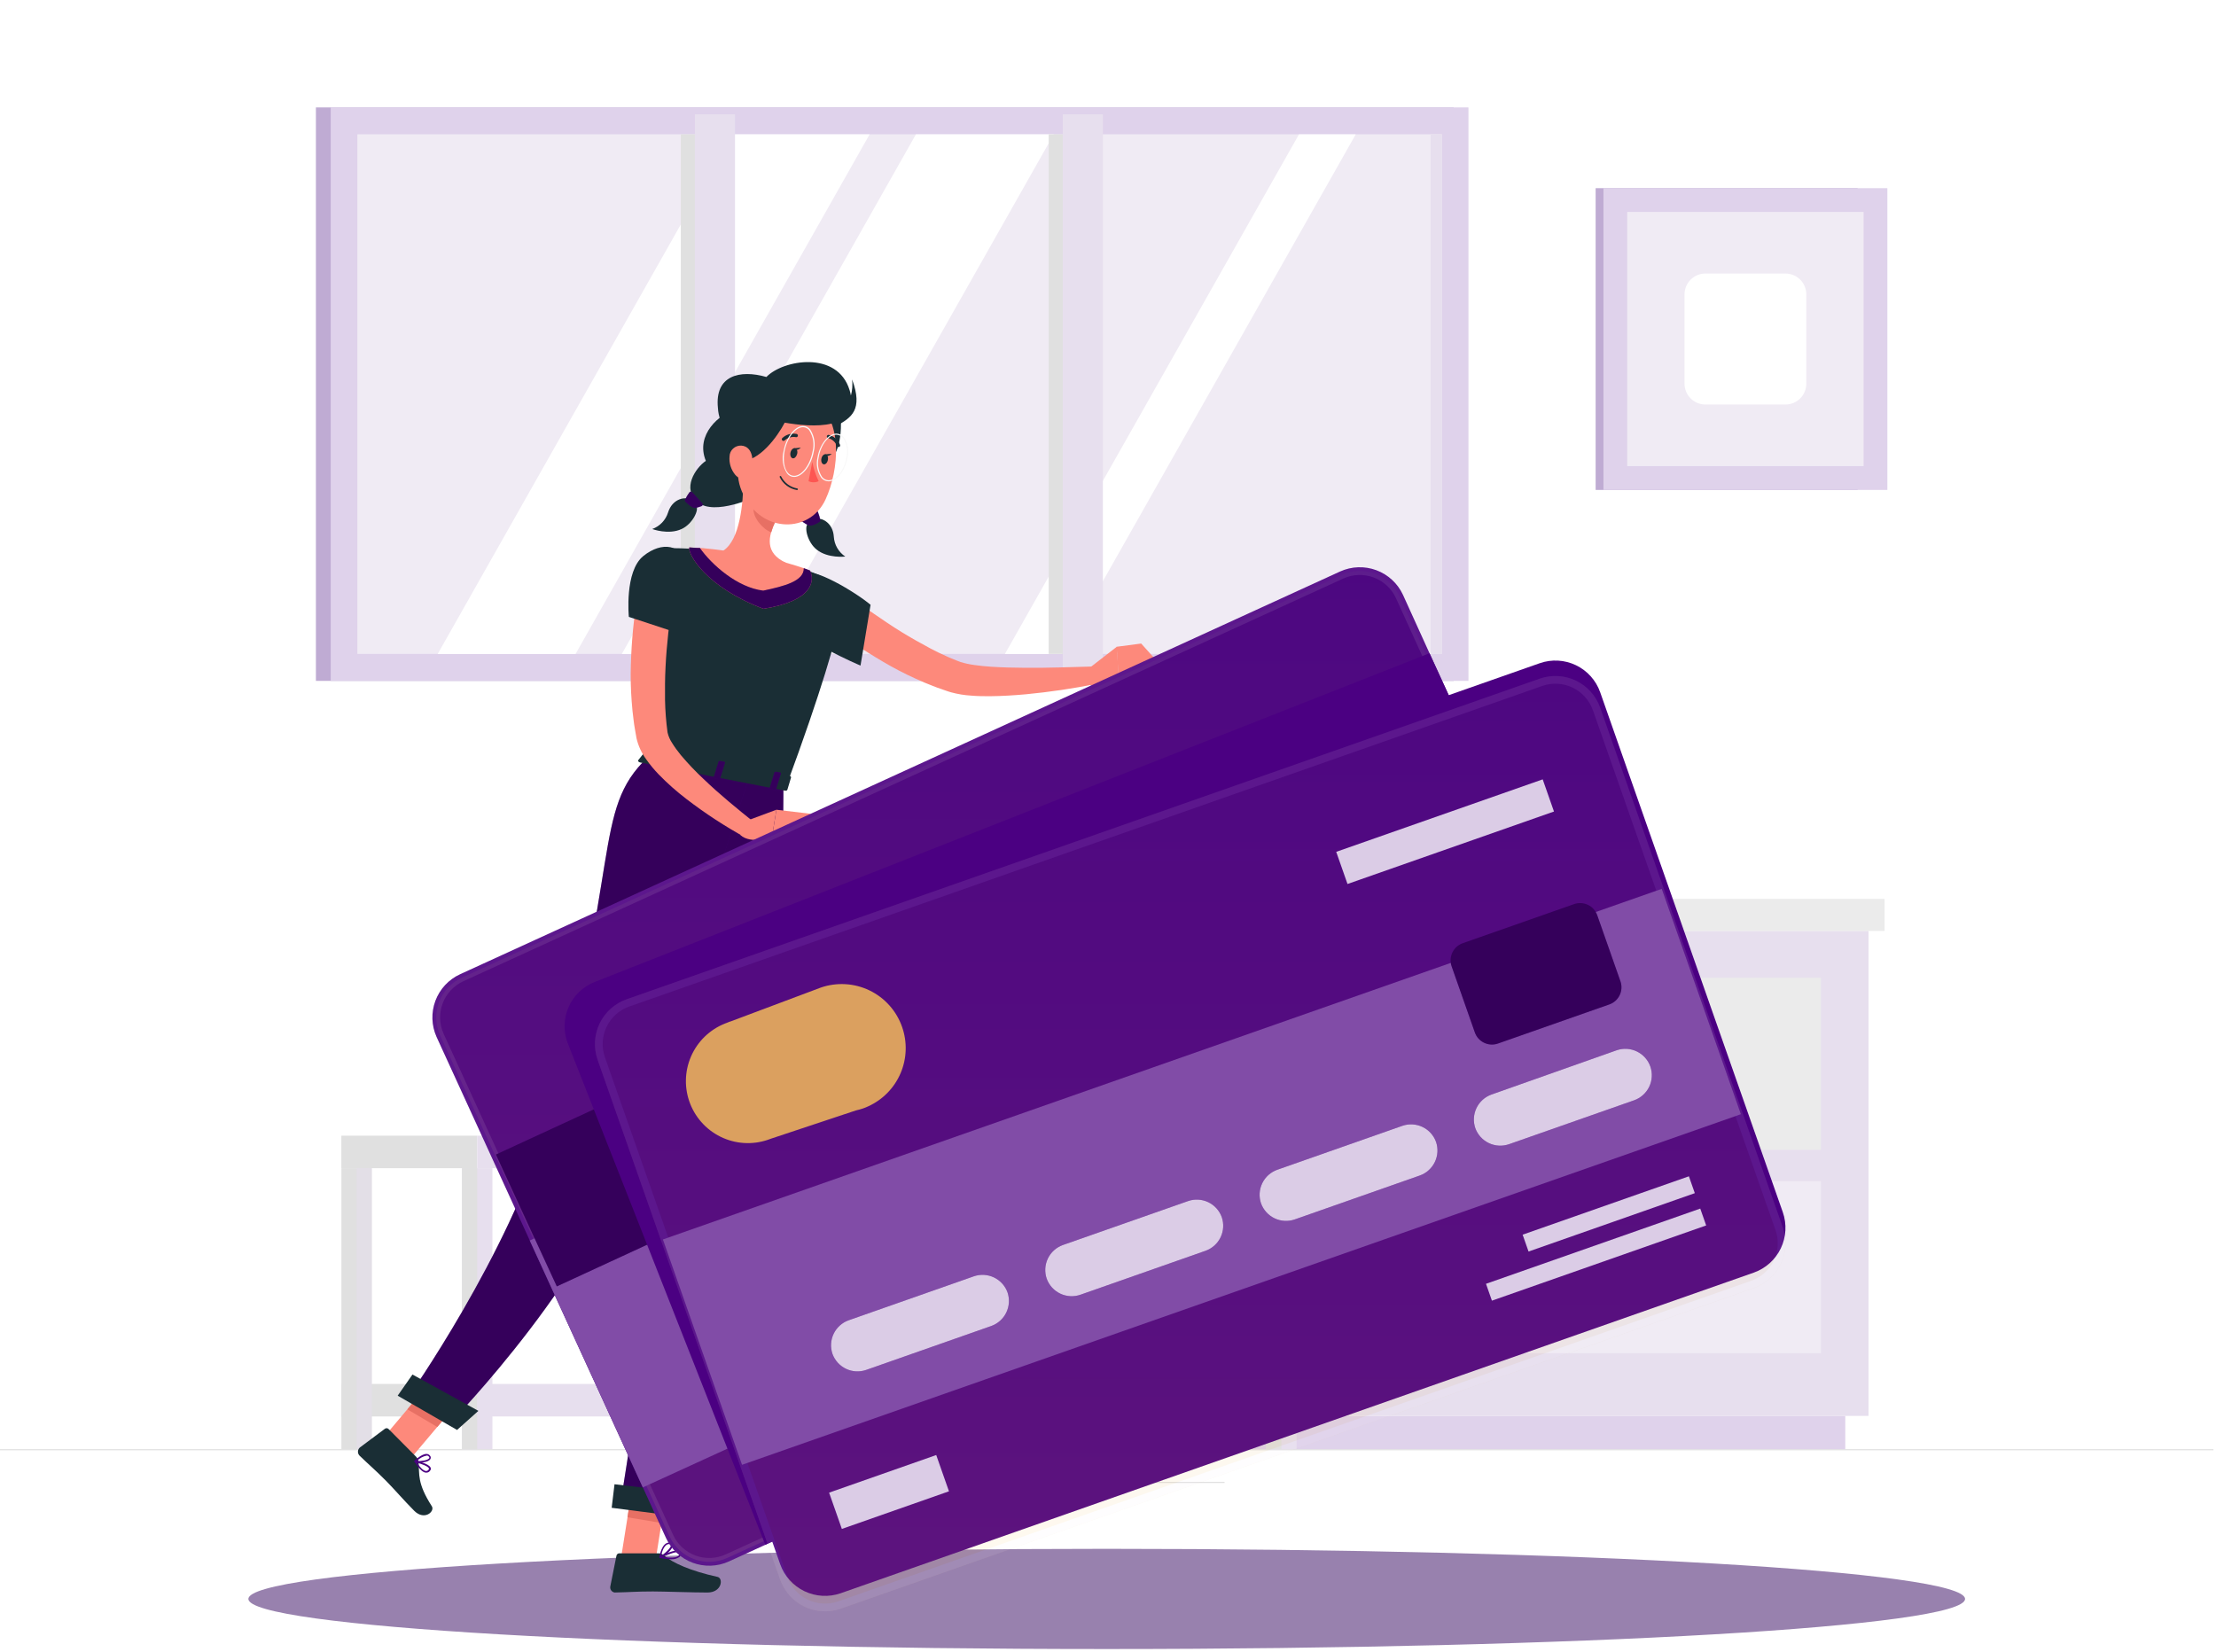 <svg width="574" height="428" viewBox="0 0 574 428" fill="none" xmlns="http://www.w3.org/2000/svg">
<g clip-path="url(#clip0_4893_37089)">
<path d="M573.34 375.423H0V375.71H573.34V375.423Z" fill="#E0E0E0"/>
<path d="M317.194 383.897H278.035V384.184H317.194V383.897Z" fill="#E0E0E0"/>
<path d="M376.524 27.83H81.827V176.394H376.524V27.83Z" fill="#BFABD3"/>
<path d="M380.366 27.83H85.669V176.394H380.366V27.83Z" fill="#DFD2EB"/>
<path d="M373.473 34.79H92.571V169.41H373.473V34.79Z" fill="#F0EBF4"/>
<path d="M113.372 169.422L189.557 34.802H225.254L149.08 169.422H113.372Z" fill="white"/>
<path d="M161.062 169.422L237.248 34.802H272.944L196.77 169.422H161.062Z" fill="white"/>
<path d="M260.297 169.422L336.471 34.802H351.171L274.997 169.422H260.297Z" fill="white"/>
<path d="M282.026 34.79H271.637V169.41H282.026V34.79Z" fill="#E0E0E0"/>
<path d="M186.737 34.79H176.348V169.41H186.737V34.79Z" fill="#E0E0E0"/>
<path d="M285.672 29.619H275.283V173.849H285.672V29.619Z" fill="#E7DFEE"/>
<path d="M190.383 29.619H179.994V173.849H190.383V29.619Z" fill="#E7DFEE"/>
<path d="M373.473 34.79H370.572V169.41H373.473V34.79Z" fill="#E7DFEE"/>
<path d="M335.702 219.544C335.702 219.544 336.184 232.868 354.794 232.868C373.405 232.868 373.898 219.544 373.898 219.544H335.702Z" fill="#EBEBEB"/>
<path d="M378.897 222.846C378.897 222.846 379.264 232.868 393.254 232.868C407.243 232.868 407.599 222.846 407.599 222.846H378.897Z" fill="#EBEBEB"/>
<path d="M348.809 241.182H317.481V366.823H348.809V241.182Z" fill="#EBEBEB"/>
<path d="M477.971 366.812H323.49V375.423H477.971V366.812Z" fill="#DFD2EB"/>
<path d="M483.991 241.17H348.809V366.812H483.991V241.17Z" fill="#E7DFEE"/>
<path d="M471.675 253.324H361.124V297.884H471.675V253.324Z" fill="#EBEBEB"/>
<path d="M471.675 306.003H361.124V350.563H471.675V306.003Z" fill="#F0EBF4"/>
<path d="M428.858 258.209H403.986C403.176 258.209 402.399 257.888 401.826 257.317C401.252 256.745 400.928 255.969 400.925 255.159C400.931 254.349 401.255 253.574 401.828 253.001C402.401 252.428 403.176 252.104 403.986 252.098H428.858C429.668 252.104 430.443 252.428 431.016 253.001C431.589 253.574 431.914 254.349 431.92 255.159C431.917 255.969 431.593 256.745 431.019 257.317C430.445 257.888 429.668 258.209 428.858 258.209Z" fill="#E7DFEE"/>
<path d="M428.858 310.888H403.986C403.176 310.888 402.399 310.567 401.826 309.995C401.252 309.424 400.928 308.648 400.925 307.838C400.931 307.028 401.255 306.253 401.828 305.68C402.401 305.107 403.176 304.782 403.986 304.776H428.858C429.668 304.782 430.443 305.107 431.016 305.68C431.589 306.253 431.914 307.028 431.92 307.838C431.917 308.648 431.593 309.424 431.019 309.995C430.445 310.567 429.668 310.888 428.858 310.888Z" fill="#E7DFEE"/>
<path d="M488.153 232.868H348.797V241.182H488.153V232.868Z" fill="#EBEBEB"/>
<path d="M348.797 232.856H313.09V241.17H348.797V232.856Z" fill="#E0E0E0"/>
<path d="M481.17 48.745H413.31V126.926H481.17V48.745Z" fill="#BFABD3"/>
<path d="M488.875 48.745H415.339V126.926H488.875V48.745Z" fill="#DFD2EB"/>
<path d="M482.718 54.903H421.497V120.757H482.718V54.903Z" fill="#F0EBF4"/>
<path d="M462.479 70.865H441.736C438.753 70.865 436.335 73.283 436.335 76.266V99.395C436.335 102.377 438.753 104.795 441.736 104.795H462.479C465.462 104.795 467.88 102.377 467.88 99.395V76.266C467.88 73.283 465.462 70.865 462.479 70.865Z" fill="white"/>
<path d="M308.56 302.632H300.683V375.423H308.56V302.632Z" fill="#E0E0E0"/>
<path opacity="0.5" d="M308.56 302.632H304.615V375.423H308.56V302.632Z" fill="#E7DFEE"/>
<path d="M274.057 323.02H268.644C269.237 322.518 269.714 321.893 270.041 321.187C270.368 320.482 270.537 319.715 270.536 318.938H206.402C206.403 319.715 206.574 320.484 206.903 321.189C207.232 321.894 207.711 322.519 208.306 323.02H202.962C201.046 323.02 199.209 323.781 197.854 325.136C196.499 326.49 195.738 328.328 195.738 330.244V351.308C195.738 353.224 196.499 355.062 197.854 356.416C199.209 357.771 201.046 358.532 202.962 358.532H274.057C275.972 358.532 277.81 357.771 279.165 356.416C280.52 355.062 281.281 353.224 281.281 351.308V330.244C281.281 328.328 280.52 326.49 279.165 325.136C277.81 323.781 275.972 323.02 274.057 323.02Z" fill="#E7DFEE"/>
<path d="M214.739 338.58H171.612C168.927 338.58 166.75 340.757 166.75 343.442V353.67C166.75 356.356 168.927 358.532 171.612 358.532H214.739C217.424 358.532 219.6 356.356 219.6 353.67V343.442C219.6 340.757 217.424 338.58 214.739 338.58Z" fill="#EBEBEB"/>
<path d="M217.972 334.177H168.378C167.479 334.177 166.75 334.906 166.75 335.805V337.663C166.75 338.562 167.479 339.291 168.378 339.291H217.972C218.871 339.291 219.6 338.562 219.6 337.663V335.805C219.6 334.906 218.871 334.177 217.972 334.177Z" fill="#E0E0E0"/>
<path d="M224.474 270.124C224.474 270.124 225.219 294.204 253.427 294.204C281.636 294.204 282.381 270.124 282.381 270.124H224.474Z" fill="#EBEBEB"/>
<path d="M123.601 294.215H88.421V302.632H123.601V294.215Z" fill="#E0E0E0"/>
<path d="M335.863 294.215H123.612V302.632H335.863V294.215Z" fill="#E7DFEE"/>
<path d="M123.601 358.532H88.421V366.949H123.601V358.532Z" fill="#E0E0E0"/>
<path d="M96.309 302.632H88.432V375.423H96.309V302.632Z" fill="#E0E0E0"/>
<path opacity="0.5" d="M96.31 302.632H92.365V375.423H96.31V302.632Z" fill="#E7DFEE"/>
<path d="M127.546 302.632H119.668V375.423H127.546V302.632Z" fill="#E7DFEE"/>
<path d="M123.613 302.632H119.668V375.423H123.613V302.632Z" fill="#E0E0E0"/>
<path d="M335.851 302.632H327.974V375.423H335.851V302.632Z" fill="#E7DFEE"/>
<path d="M331.918 302.632H327.974V375.423H331.918V302.632Z" fill="#E0E0E0"/>
<path d="M335.863 358.532H123.612V366.949H335.863V358.532Z" fill="#E7DFEE"/>
<path d="M180.212 289.25H137.418V294.215H180.212V289.25Z" fill="#E0E0E0"/>
<path d="M195.543 289.238H180.212V294.203H195.543V289.238Z" fill="#EBEBEB"/>
<path d="M286.67 427.207C409.459 427.207 508.999 421.395 508.999 414.226C508.999 407.058 409.459 401.246 286.67 401.246C163.88 401.246 64.34 407.058 64.34 414.226C64.34 421.395 163.88 427.207 286.67 427.207Z" fill="#9881AE"/>
<path d="M217.828 109.738C217.908 123.326 208.173 123.189 208.367 118.969C208.562 114.749 206.154 104.647 208.367 105.622C210.581 106.596 217.793 103.729 217.828 109.738Z" fill="#1A2E35"/>
<path d="M211.704 134.346C213.046 134.242 215.74 135.492 215.981 139.036C216.044 140.065 216.345 141.066 216.86 141.959C217.376 142.853 218.091 143.614 218.951 144.184C218.951 144.184 214.491 144.723 211.567 142.407C209.181 140.538 208.126 136.444 209.376 135.527C210.063 134.977 210.855 134.575 211.704 134.346Z" fill="#1A2E35"/>
<path d="M209.949 124.69C212.243 126.72 214.341 132.087 209.17 134.632C203.998 137.178 195.868 131.249 195.868 131.249L204.801 127.11L209.949 124.69Z" fill="#1A2E35"/>
<path d="M212.495 134.838C212.37 134.095 212.162 133.368 211.876 132.671C211.854 132.613 211.821 132.56 211.779 132.515C211.737 132.469 211.686 132.433 211.629 132.407C211.573 132.382 211.512 132.367 211.45 132.365C211.388 132.364 211.326 132.374 211.268 132.396H211.176L208 134.483C207.949 134.518 207.905 134.562 207.871 134.613C207.837 134.665 207.813 134.723 207.801 134.784C207.79 134.844 207.79 134.907 207.803 134.967C207.815 135.028 207.839 135.085 207.874 135.137C207.91 135.184 207.953 135.227 208 135.263C208.459 135.596 208.95 135.88 209.468 136.111C210.213 136.409 211.761 135.561 212.289 135.194C212.35 135.156 212.4 135.104 212.436 135.042C212.472 134.98 212.493 134.91 212.495 134.838Z" fill="#4B0082"/>
<path opacity="0.3" d="M212.495 134.838C212.37 134.095 212.162 133.368 211.876 132.671C211.854 132.613 211.821 132.56 211.779 132.515C211.737 132.469 211.686 132.433 211.629 132.407C211.573 132.382 211.512 132.367 211.45 132.365C211.388 132.364 211.326 132.374 211.268 132.396H211.176L208 134.483C207.949 134.518 207.905 134.562 207.871 134.613C207.837 134.665 207.813 134.723 207.801 134.784C207.79 134.844 207.79 134.907 207.803 134.967C207.815 135.028 207.839 135.085 207.874 135.137C207.91 135.184 207.953 135.227 208 135.263C208.459 135.596 208.95 135.88 209.468 136.111C210.213 136.409 211.761 135.561 212.289 135.194C212.35 135.156 212.4 135.104 212.436 135.042C212.472 134.98 212.493 134.91 212.495 134.838Z" fill="black"/>
<path d="M178.313 129.208C177.04 128.784 174.127 129.358 173.049 132.752C172.742 133.736 172.212 134.636 171.5 135.382C170.788 136.128 169.913 136.699 168.944 137.052C168.944 137.052 173.153 138.634 176.547 137.052C179.299 135.802 181.248 132.064 180.296 130.871C179.757 130.186 179.082 129.62 178.313 129.208Z" fill="#1A2E35"/>
<path d="M190.949 105.874C186.305 107.135 180.056 112.639 182.831 119.393C180.09 121.262 176.581 126.64 180.686 130.08C185.101 133.784 195.96 128.59 195.96 128.59L196.04 126.824L197.336 113.683L190.949 105.874Z" fill="#1A2E35"/>
<path d="M177.43 129.507C177.735 128.811 178.12 128.153 178.576 127.546C178.657 127.447 178.774 127.385 178.9 127.372C179.027 127.359 179.154 127.397 179.253 127.477L179.322 127.546L181.89 130.355C181.934 130.399 181.969 130.451 181.992 130.508C182.016 130.565 182.028 130.626 182.028 130.688C182.028 130.749 182.016 130.811 181.992 130.868C181.969 130.925 181.934 130.977 181.89 131.02C181.854 131.064 181.806 131.096 181.753 131.112C181.232 131.326 180.69 131.483 180.136 131.582C179.333 131.697 178.095 130.516 177.613 130.034C177.533 129.975 177.472 129.893 177.439 129.799C177.407 129.705 177.403 129.603 177.43 129.507Z" fill="#4B0082"/>
<path opacity="0.3" d="M177.43 129.507C177.735 128.811 178.12 128.153 178.576 127.546C178.657 127.447 178.774 127.385 178.9 127.372C179.027 127.359 179.154 127.397 179.253 127.477L179.322 127.546L181.89 130.355C181.934 130.399 181.969 130.451 181.992 130.508C182.016 130.565 182.028 130.626 182.028 130.688C182.028 130.749 182.016 130.811 181.992 130.868C181.969 130.925 181.934 130.977 181.89 131.02C181.854 131.064 181.806 131.096 181.753 131.112C181.232 131.326 180.69 131.483 180.136 131.582C179.333 131.697 178.095 130.516 177.613 130.034C177.533 129.975 177.472 129.893 177.439 129.799C177.407 129.705 177.403 129.603 177.43 129.507Z" fill="black"/>
<path d="M219.215 153.736C221.405 155.433 223.801 157.245 226.209 158.896C228.618 160.548 231.037 162.21 233.525 163.735C236.014 165.26 238.536 166.682 241.082 168.035L242.997 169.01L244.946 169.916C245.588 170.226 246.242 170.501 246.907 170.753L247.882 171.154C248.214 171.281 248.57 171.441 248.776 171.498C249.975 171.864 251.203 172.129 252.446 172.29C253.799 172.485 255.221 172.622 256.665 172.725C259.543 172.909 262.502 172.989 265.472 173.001C268.442 173.012 271.446 173.001 274.439 172.909L283.44 172.657L284.002 177.163C277.979 178.376 271.898 179.275 265.781 179.858C262.697 180.133 259.601 180.339 256.436 180.362C254.854 180.362 253.248 180.362 251.597 180.213C249.821 180.111 248.061 179.822 246.345 179.353C245.818 179.216 245.485 179.078 245.095 178.952L243.949 178.55C243.18 178.298 242.424 178.023 241.655 177.713L239.431 176.819L237.252 175.856C234.372 174.559 231.566 173.105 228.847 171.498C226.141 169.905 223.48 168.253 220.912 166.487C218.29 164.711 215.764 162.797 213.344 160.754L219.215 153.736Z" fill="#FD897B"/>
<path d="M207.312 148.588C210.167 146.363 221.92 153.645 225.498 156.683L222.895 172.427C222.895 172.427 205.982 165.341 204.961 160.502C203.906 155.445 205.156 150.285 207.312 148.588Z" fill="#1A2E35"/>
<path d="M282.19 173.046L289.277 167.554L289.838 176.051C289.838 176.051 284.954 179.078 281.731 177.197L282.19 173.046Z" fill="#FD897B"/>
<path d="M295.595 166.717L299.218 170.753L289.792 176.051L289.23 167.554L295.595 166.717Z" fill="#FD897B"/>
<path d="M160.963 403.025L169.896 403.69L173.152 383.13L164.231 382.465L160.963 403.025Z" fill="#FD897B"/>
<path d="M97.769 374.289L105.349 379.059L118.846 363.051L111.266 358.27L97.769 374.289Z" fill="#FD897B"/>
<path d="M107.746 377.35L100.648 370.206C100.525 370.084 100.363 370.01 100.191 369.997C100.018 369.984 99.847 370.034 99.708 370.137L93.252 374.965C92.954 375.205 92.764 375.554 92.723 375.934C92.682 376.315 92.794 376.696 93.034 376.994L93.137 377.109C95.648 379.551 96.99 380.606 100.109 383.748C102.024 385.686 104.627 388.702 107.276 391.374C109.925 394.045 112.699 391.557 111.862 390.227C107.987 384.184 108.686 381.925 108.422 378.852C108.391 378.285 108.15 377.749 107.746 377.35Z" fill="#1A2E35"/>
<path d="M170.492 402.405H160.424C160.247 402.405 160.075 402.466 159.939 402.58C159.803 402.693 159.711 402.85 159.679 403.024L158.085 410.982C158.051 411.155 158.053 411.333 158.088 411.506C158.124 411.679 158.193 411.843 158.292 411.989C158.391 412.135 158.518 412.259 158.665 412.356C158.813 412.453 158.978 412.52 159.151 412.553C159.257 412.576 159.366 412.576 159.472 412.553C162.981 412.496 164.689 412.289 169.116 412.289C171.833 412.289 179.436 412.565 183.231 412.565C187.027 412.565 187.405 408.849 185.857 408.517C178.977 407.003 174.241 404.928 171.982 402.932C171.567 402.58 171.036 402.392 170.492 402.405Z" fill="#1A2E35"/>
<path d="M173.152 383.129L171.341 394.55L162.534 393.071L164.22 382.476L173.152 383.129Z" fill="#E77064"/>
<path d="M111.266 358.281L118.846 363.051L113.261 369.679L105.51 365.104L111.266 358.281Z" fill="#E77064"/>
<path d="M168 196.578L203.708 203.539C222.158 153.578 218.144 151.938 218.144 151.938C215.55 150.511 212.869 149.247 210.118 148.154L209.636 147.971C207.343 147.134 206.884 147.007 203.834 146.113C198.582 144.863 193.686 143.82 187.62 142.96L186.473 142.799C185.326 142.661 184.283 142.547 183.228 142.444C182.517 142.363 181.806 142.317 181.129 142.272L178.836 142.145C174.914 141.951 172.105 142.008 172.105 142.008C173.194 173.209 171.429 182.165 168 196.578Z" fill="#1A2E35"/>
<path d="M192.531 124.69C192.531 130.103 191.694 139.861 187.359 142.636C187.359 142.636 187.761 148.209 197.45 150.089C208.114 152.165 203.573 145.789 203.573 145.789C198.035 143.267 198.987 138.978 200.821 135.125L192.531 124.69Z" fill="#FD897B"/>
<path d="M195.914 128.945L200.822 135.126C200.396 136.021 200.043 136.949 199.767 137.901C197.599 137.144 195.019 134.117 195.18 131.743C195.25 130.773 195.499 129.825 195.914 128.945Z" fill="#E77064"/>
<path d="M192.016 112.26C190.869 121.078 190.17 124.782 193.701 130.114C199.01 138.141 210.087 137.625 213.86 129.334C217.3 121.869 218.584 108.694 210.729 103.591C209.401 102.714 207.912 102.106 206.349 101.804C204.785 101.502 203.177 101.511 201.617 101.83C200.057 102.15 198.575 102.774 197.256 103.666C195.937 104.558 194.807 105.702 193.931 107.031C192.899 108.604 192.244 110.393 192.016 112.26Z" fill="#FD897B"/>
<path d="M220.717 98.294C220.878 99.692 220.773 101.109 220.407 102.468C220.325 102.007 220.214 101.551 220.075 101.103C216.933 90.715 202.783 93.191 198.517 97.663C191.637 95.691 185.09 97.262 185.961 105.69C186.07 107.862 186.851 109.945 188.197 111.653C187.131 114.611 188.197 119.324 191.717 119.462C196.671 119.657 201.372 113.098 203.264 109.497C206.705 110.082 211.658 110.644 215.419 109.727C216.05 110.105 216.566 110.369 216.566 110.369C220.568 108.224 223.618 106.149 220.717 98.294Z" fill="#1A2E35"/>
<path d="M188.965 118.281C188.821 119.994 189.357 121.695 190.456 123.017C191.947 124.748 193.896 123.727 194.596 121.675C195.18 119.817 195.1 116.687 193.105 115.712C192.759 115.549 192.384 115.456 192.001 115.439C191.619 115.421 191.237 115.479 190.877 115.609C190.517 115.738 190.186 115.938 189.904 116.196C189.621 116.454 189.392 116.765 189.229 117.111C189.063 117.479 188.973 117.877 188.965 118.281Z" fill="#FD897B"/>
<path d="M202.921 203.193C202.921 203.193 203.058 274.081 197.256 300.775C191.225 328.548 173.485 391.73 173.485 391.73L160.643 390.067C160.643 390.067 170.699 326.243 174.976 298.642C179.643 268.565 176.788 198.102 176.788 198.102L202.921 203.193Z" fill="#4B0082"/>
<path opacity="0.3" d="M202.921 203.193C202.921 203.193 203.058 274.081 197.256 300.775C191.225 328.548 173.485 391.73 173.485 391.73L160.643 390.067C160.643 390.067 170.699 326.243 174.976 298.642C179.643 268.565 176.788 198.102 176.788 198.102L202.921 203.193Z" fill="black"/>
<path d="M175.675 392.842L158.44 390.617L159.174 384.517L178.737 386.81L175.675 392.842Z" fill="#1A2E35"/>
<path d="M194.034 201.358C194.034 201.358 174.804 259.942 165.252 293.689C155.184 329.293 116.587 368.67 116.587 368.67L105.521 362.272C105.521 362.272 131.895 324.89 141.585 291.671C161.319 224.234 153.212 209.947 167.752 196.232L194.034 201.358Z" fill="#4B0082"/>
<path opacity="0.3" d="M194.034 201.358C194.034 201.358 174.804 259.942 165.252 293.689C155.184 329.293 116.587 368.67 116.587 368.67L105.521 362.272C105.521 362.272 131.895 324.89 141.585 291.671C161.319 224.234 153.212 209.947 167.752 196.232L194.034 201.358Z" fill="black"/>
<path d="M118.387 370.447L103.01 361.572L106.84 356.091L123.914 365.505L118.387 370.447Z" fill="#1A2E35"/>
<path d="M204.743 117.283C204.606 117.994 204.87 118.636 205.34 118.728C205.81 118.819 206.291 118.315 206.486 117.581C206.681 116.847 206.36 116.216 205.89 116.125C205.42 116.033 204.881 116.56 204.743 117.283Z" fill="#1A2E35"/>
<path d="M212.759 118.831C212.621 119.542 212.885 120.196 213.355 120.288C213.826 120.379 214.307 119.875 214.445 119.141C214.582 118.407 214.319 117.776 213.848 117.696C213.378 117.616 212.897 118.109 212.759 118.831Z" fill="#1A2E35"/>
<path d="M213.642 117.708L215.442 117.559C215.442 117.559 214.307 118.717 213.642 117.708Z" fill="#1A2E35"/>
<path d="M210.408 119.646C210.725 121.384 211.281 123.07 212.059 124.656C211.649 124.849 211.2 124.949 210.747 124.949C210.293 124.949 209.845 124.849 209.434 124.656L210.408 119.646Z" fill="#FD5652"/>
<path d="M206.429 126.95C205.47 126.793 204.564 126.407 203.787 125.823C203.011 125.24 202.387 124.478 201.968 123.602C201.957 123.577 201.95 123.55 201.949 123.523C201.948 123.495 201.953 123.468 201.962 123.442C201.972 123.417 201.987 123.393 202.005 123.373C202.024 123.354 202.047 123.338 202.072 123.326C202.123 123.307 202.181 123.308 202.232 123.329C202.283 123.351 202.324 123.391 202.347 123.441C202.747 124.247 203.332 124.947 204.053 125.484C204.774 126.022 205.611 126.383 206.498 126.537C206.525 126.541 206.551 126.551 206.575 126.565C206.598 126.58 206.619 126.599 206.635 126.621C206.651 126.644 206.662 126.669 206.668 126.696C206.674 126.723 206.675 126.751 206.67 126.778C206.659 126.832 206.628 126.879 206.583 126.911C206.538 126.943 206.483 126.957 206.429 126.95Z" fill="#1A2E35"/>
<path d="M202.92 114.221C202.81 114.216 202.705 114.169 202.627 114.091C202.548 114.012 202.502 113.908 202.496 113.797C202.501 113.68 202.55 113.569 202.634 113.487C203.125 113.025 203.719 112.688 204.368 112.502C205.016 112.317 205.699 112.289 206.36 112.421C206.469 112.453 206.561 112.526 206.616 112.624C206.672 112.723 206.687 112.839 206.659 112.948C206.645 113.001 206.621 113.051 206.589 113.094C206.556 113.138 206.515 113.175 206.468 113.202C206.421 113.23 206.37 113.248 206.316 113.256C206.262 113.263 206.207 113.26 206.154 113.246C205.629 113.153 205.089 113.184 204.578 113.335C204.066 113.486 203.597 113.754 203.207 114.118C203.128 114.188 203.026 114.224 202.92 114.221Z" fill="#1A2E35"/>
<path d="M217.208 115.816C217.124 115.817 217.041 115.792 216.972 115.745C216.902 115.698 216.848 115.63 216.818 115.552C216.621 115.055 216.312 114.611 215.914 114.255C215.516 113.899 215.04 113.64 214.525 113.499C214.47 113.49 214.417 113.469 214.37 113.439C214.323 113.409 214.282 113.37 214.25 113.324C214.218 113.278 214.196 113.227 214.184 113.172C214.172 113.118 214.171 113.061 214.181 113.006C214.203 112.897 214.266 112.8 214.358 112.736C214.45 112.672 214.563 112.645 214.674 112.662C215.328 112.826 215.933 113.143 216.44 113.588C216.947 114.033 217.34 114.592 217.586 115.219C217.609 115.271 217.622 115.326 217.623 115.382C217.624 115.438 217.615 115.493 217.594 115.546C217.574 115.598 217.544 115.646 217.505 115.686C217.466 115.726 217.42 115.759 217.368 115.781L217.208 115.816Z" fill="#1A2E35"/>
<path d="M205.706 123.555C205.351 123.557 205.001 123.476 204.682 123.318C204.364 123.161 204.087 122.932 203.872 122.65C203.332 121.809 202.973 120.865 202.815 119.879C202.657 118.892 202.704 117.884 202.954 116.916C203.608 113.293 205.878 110.346 208.023 110.346C208.379 110.351 208.731 110.436 209.05 110.595C209.37 110.753 209.649 110.982 209.869 111.263C210.408 112.104 210.768 113.047 210.926 114.034C211.084 115.021 211.036 116.029 210.786 116.996C210.133 120.62 207.851 123.555 205.706 123.555ZM208 110.667C205.993 110.667 203.837 113.511 203.207 116.996C202.805 119.29 203.126 121.354 204.067 122.466C204.257 122.714 204.502 122.916 204.782 123.055C205.062 123.194 205.371 123.267 205.683 123.269C207.702 123.269 209.846 120.436 210.477 116.951C210.72 116.029 210.769 115.067 210.621 114.125C210.473 113.184 210.131 112.283 209.617 111.481C209.431 111.232 209.191 111.03 208.914 110.889C208.638 110.748 208.333 110.672 208.023 110.667H208Z" fill="#F9F9F9"/>
<path d="M214.616 124.702C214.245 124.697 213.88 124.607 213.548 124.44C213.216 124.273 212.927 124.034 212.701 123.739C212.186 122.967 211.838 122.096 211.678 121.182C211.518 120.268 211.55 119.33 211.772 118.429C212.357 115.058 214.559 112.329 216.68 112.329C217.052 112.339 217.417 112.432 217.748 112.6C218.079 112.769 218.369 113.009 218.595 113.304C219.105 114.076 219.451 114.945 219.611 115.856C219.771 116.767 219.741 117.702 219.524 118.601C218.951 121.984 216.749 124.702 214.616 124.702ZM216.646 112.616C214.651 112.616 212.587 115.242 212.059 118.487C211.853 119.347 211.825 120.239 211.974 121.11C212.124 121.982 212.45 122.813 212.931 123.555C213.136 123.812 213.393 124.021 213.686 124.169C213.979 124.318 214.3 124.402 214.628 124.415C216.623 124.415 218.698 121.801 219.214 118.556C219.418 117.696 219.447 116.805 219.3 115.934C219.152 115.063 218.83 114.231 218.354 113.487C218.151 113.229 217.894 113.017 217.601 112.867C217.308 112.716 216.986 112.631 216.657 112.616H216.646Z" fill="#F9F9F9"/>
<path d="M110.384 381.512C109.237 381.512 108.09 379.746 107.414 378.726C107.391 378.692 107.379 378.652 107.379 378.611C107.379 378.57 107.391 378.53 107.414 378.496C107.438 378.463 107.472 378.436 107.51 378.42C107.548 378.404 107.59 378.399 107.632 378.405C107.998 378.485 111.152 379.173 111.553 380.251C111.599 380.37 111.611 380.499 111.589 380.624C111.567 380.749 111.511 380.866 111.427 380.962C111.319 381.139 111.165 381.285 110.982 381.381C110.798 381.478 110.591 381.524 110.384 381.512ZM107.987 378.932C108.87 380.262 109.73 381.054 110.349 381.088C110.487 381.089 110.622 381.055 110.743 380.989C110.863 380.922 110.965 380.826 111.037 380.71C111.076 380.669 111.102 380.618 111.112 380.563C111.122 380.508 111.116 380.451 111.095 380.4C110.888 379.872 109.248 379.253 107.987 378.932Z" fill="#4B0082"/>
<path d="M108.503 378.933C108.156 378.934 107.809 378.896 107.471 378.818C107.436 378.806 107.405 378.786 107.379 378.76C107.353 378.735 107.334 378.703 107.322 378.669C107.299 378.602 107.299 378.529 107.322 378.462C107.402 378.394 109.156 376.662 110.452 376.662H110.544C110.704 376.673 110.861 376.717 111.003 376.792C111.145 376.867 111.27 376.971 111.37 377.098C111.486 377.22 111.559 377.378 111.576 377.546C111.592 377.715 111.552 377.884 111.461 378.027C111.094 378.646 109.627 378.933 108.503 378.933ZM107.987 378.485C109.065 378.611 110.808 378.302 111.163 377.786C111.22 377.706 111.266 377.579 111.094 377.362C111.034 377.277 110.955 377.208 110.864 377.16C110.772 377.113 110.67 377.087 110.567 377.086C109.581 377.271 108.679 377.76 107.987 378.485Z" fill="#4B0082"/>
<path d="M173.783 403.953C172.834 403.931 171.889 403.816 170.963 403.609C170.918 403.6 170.878 403.578 170.847 403.545C170.817 403.512 170.797 403.471 170.791 403.426C170.785 403.382 170.794 403.338 170.814 403.299C170.835 403.26 170.866 403.229 170.905 403.208C171.329 403.002 175.01 401.167 176.077 401.786C176.173 401.848 176.253 401.933 176.309 402.033C176.365 402.133 176.395 402.245 176.398 402.36C176.41 402.553 176.376 402.747 176.298 402.924C176.22 403.102 176.101 403.258 175.951 403.38C175.312 403.808 174.55 404.01 173.783 403.953ZM171.685 403.334C173.646 403.655 175.125 403.575 175.698 403.082C175.797 402.998 175.874 402.892 175.924 402.772C175.973 402.653 175.994 402.523 175.985 402.394C175.987 402.351 175.978 402.308 175.958 402.269C175.937 402.231 175.907 402.199 175.87 402.176C175.297 401.844 173.256 402.623 171.685 403.323V403.334Z" fill="#4B0082"/>
<path d="M171.019 403.633H170.893C170.86 403.611 170.833 403.58 170.817 403.543C170.8 403.506 170.795 403.466 170.801 403.426C170.801 403.266 171.352 399.619 173.347 399.619H173.519C174.092 399.619 174.253 399.963 174.287 400.204C174.448 401.213 172.223 403.162 171.1 403.644L171.019 403.633ZM173.313 400.009C172.017 400.009 171.444 402.119 171.249 403.036C172.395 402.36 173.92 400.835 173.829 400.227C173.829 400.227 173.829 400.043 173.427 400.009H173.313Z" fill="#4B0082"/>
<path d="M205.626 116.136L207.426 115.976C207.426 115.976 206.291 117.157 205.626 116.136Z" fill="#1A2E35"/>
<path d="M197.749 157.715C182.842 152.062 178.187 143.6 178.542 141.822L180.835 141.96H181.283C181.855 141.975 182.425 142.025 182.991 142.109C184.046 142.201 185.136 142.315 186.236 142.464L187.383 142.625C192.856 143.291 198.274 144.344 203.597 145.778C206.028 146.489 206.831 146.719 208.184 147.2L209.33 147.636L209.812 147.819C211.005 150.388 210.741 155.64 197.749 157.715Z" fill="#FD897B"/>
<path d="M197.749 157.715C182.842 152.062 178.187 143.6 178.542 141.822L180.835 141.96H181.283C184.31 146.26 190.938 152.2 197.692 153.014C203.127 151.867 208.253 150.56 208.207 147.2L209.353 147.636L209.835 147.819C211.005 150.388 210.741 155.64 197.749 157.715Z" fill="#4B0082"/>
<path opacity="0.3" d="M197.749 157.715C182.842 152.062 178.187 143.6 178.542 141.822L180.835 141.96H181.283C184.31 146.26 190.938 152.2 197.692 153.014C203.127 151.867 208.253 150.56 208.207 147.2L209.353 147.636L209.835 147.819C211.005 150.388 210.741 155.64 197.749 157.715Z" fill="black"/>
<path d="M167.625 194.03L165.332 196.92C165.16 197.138 165.412 197.448 165.825 197.528L203.276 204.821C203.597 204.89 203.895 204.821 203.952 204.58L204.893 201.449C204.961 201.232 204.721 200.991 204.365 200.922L168.199 193.881C168.098 193.859 167.994 193.861 167.894 193.887C167.795 193.913 167.703 193.962 167.625 194.03Z" fill="#1A2E35"/>
<path d="M171.696 199.018L170.733 198.835C170.538 198.835 170.412 198.674 170.446 198.548L171.707 194.489C171.707 194.363 171.937 194.306 172.12 194.34L173.095 194.523C173.29 194.523 173.416 194.695 173.382 194.81L172.12 198.881C172.076 198.949 172.01 198.999 171.932 199.024C171.855 199.049 171.772 199.047 171.696 199.018Z" fill="#4B0082"/>
<path opacity="0.3" d="M171.696 199.018L170.733 198.835C170.538 198.835 170.412 198.674 170.446 198.548L171.707 194.489C171.707 194.363 171.937 194.306 172.12 194.34L173.095 194.523C173.29 194.523 173.416 194.695 173.382 194.81L172.12 198.881C172.076 198.949 172.01 198.999 171.932 199.024C171.855 199.049 171.772 199.047 171.696 199.018Z" fill="black"/>
<path d="M174.242 155.502C173.806 158.219 173.393 161.235 173.095 164.056C172.797 166.877 172.533 169.789 172.396 172.725C172.319 174.17 172.273 175.615 172.258 177.059V181.359C172.315 184.167 172.534 186.97 172.912 189.753C173.13 190.705 173.519 191.61 174.058 192.425C174.748 193.539 175.515 194.604 176.352 195.613C178.184 197.788 180.144 199.852 182.223 201.793C184.321 203.811 186.523 205.761 188.782 207.664C191.041 209.568 193.369 211.46 195.662 213.283L193.197 217.044C187.799 214.088 182.639 210.718 177.762 206.965C175.242 205.038 172.866 202.931 170.653 200.658C169.47 199.442 168.384 198.135 167.408 196.748C166.195 195.111 165.332 193.241 164.874 191.255L164.449 188.824C164.3 188.033 164.197 187.242 164.105 186.462C163.876 184.88 163.75 183.309 163.624 181.738C163.385 178.613 163.312 175.479 163.406 172.346C163.498 169.239 163.67 166.143 163.979 163.058C164.289 159.974 164.679 156.947 165.298 153.759L174.242 155.502Z" fill="#FD897B"/>
<path d="M166.628 144.058C161.72 148.026 162.889 159.814 162.889 159.814L179.402 165.249C179.402 165.249 178.645 151.684 177.842 146.776C176.856 140.962 171.444 140.148 166.628 144.058Z" fill="#1A2E35"/>
<path d="M193.644 212.549L201.108 209.774L199.962 216.872C199.962 216.872 194.549 218.822 191.774 216.322L193.644 212.549Z" fill="#FD897B"/>
<path d="M209.995 210.829V216.31L199.962 216.872L201.109 209.774L209.995 210.829Z" fill="#FD897B"/>
<path d="M200.535 204.637L199.629 204.431C199.434 204.431 199.308 204.27 199.343 204.144L200.604 200.085C200.604 199.959 200.833 199.901 201.028 199.936L201.991 200.119C202.186 200.119 202.312 200.291 202.278 200.406L201.017 204.476C200.925 204.614 200.776 204.683 200.535 204.637Z" fill="#4B0082"/>
<path opacity="0.3" d="M200.535 204.637L199.629 204.431C199.434 204.431 199.308 204.27 199.343 204.144L200.604 200.085C200.604 199.959 200.833 199.901 201.028 199.936L201.991 200.119C202.186 200.119 202.312 200.291 202.278 200.406L201.017 204.476C200.925 204.614 200.776 204.683 200.535 204.637Z" fill="black"/>
<path d="M186.122 201.816L185.147 201.633C184.952 201.633 184.826 201.472 184.872 201.346L186.133 197.287C186.133 197.161 186.351 197.103 186.546 197.138L187.521 197.321C187.704 197.321 187.842 197.493 187.796 197.608L186.534 201.679C186.5 201.816 186.317 201.874 186.122 201.816Z" fill="#4B0082"/>
<path opacity="0.3" d="M186.122 201.816L185.147 201.633C184.952 201.633 184.826 201.472 184.872 201.346L186.133 197.287C186.133 197.161 186.351 197.103 186.546 197.138L187.521 197.321C187.704 197.321 187.842 197.493 187.796 197.608L186.534 201.679C186.5 201.816 186.317 201.874 186.122 201.816Z" fill="black"/>
<path d="M113.089 268.645L172.533 398.472C173.896 401.423 176.37 403.714 179.417 404.847C182.463 405.979 185.834 405.86 188.793 404.515L198.23 400.204L416.753 300.156C419.705 298.798 421.999 296.326 423.133 293.281C424.268 290.236 424.151 286.866 422.807 283.908L370.278 169.24L363.398 154.092C362.031 151.145 359.556 148.858 356.511 147.726C353.466 146.595 350.098 146.711 347.138 148.049L119.167 252.397C116.215 253.755 113.92 256.226 112.781 259.269C111.643 262.313 111.754 265.683 113.089 268.645Z" fill="#4B0082"/>
<path opacity="0.1" d="M369.369 169.656L369.368 169.653L362.491 154.513C362.49 154.511 362.489 154.509 362.489 154.508C361.232 151.803 358.958 149.703 356.162 148.664C353.366 147.624 350.271 147.73 347.552 148.959C347.552 148.959 347.551 148.96 347.55 148.96L119.585 253.305C116.873 254.554 114.764 256.823 113.718 259.62C112.672 262.415 112.774 265.51 114 268.231C114 268.232 114 268.233 114.001 268.234L173.441 398.053C173.441 398.054 173.441 398.054 173.442 398.055C174.694 400.765 176.967 402.869 179.765 403.909C182.564 404.949 185.66 404.84 188.378 403.605C188.379 403.605 188.379 403.605 188.379 403.605L197.814 399.295L197.815 399.294L416.335 299.248L369.369 169.656ZM369.369 169.656L421.897 284.321C421.897 284.322 421.898 284.322 421.898 284.323C423.131 287.04 423.238 290.136 422.196 292.932C421.154 295.728 419.048 297.999 416.337 299.247L369.369 169.656Z" fill="url(#paint0_linear_4893_37089)" stroke="#F0EBF4" stroke-width="2"/>
<path d="M387.48 206.781L137.214 321.362L166.503 385.336L416.77 270.755L387.48 206.781Z" fill="#4B0082"/>
<path opacity="0.3" d="M387.48 206.781L137.214 321.362L166.503 385.336L416.77 270.755L387.48 206.781Z" fill="white"/>
<path d="M377.117 236.377L218.965 308.785L229.447 331.681L387.6 259.273L377.117 236.377Z" fill="#4B0082"/>
<path opacity="0.8" d="M377.117 236.377L218.965 308.785L229.447 331.681L387.6 259.273L377.117 236.377Z" fill="white"/>
<path d="M378.927 183.474L128.46 299.101L144.229 333.259L394.696 217.633L378.927 183.474Z" fill="#4B0082"/>
<path opacity="0.3" d="M378.927 183.474L128.46 299.101L144.229 333.259L394.696 217.633L378.927 183.474Z" fill="black"/>
<path d="M147.077 270.307L198.23 400.192L416.753 300.144C419.705 298.786 421.999 296.314 423.133 293.269C424.268 290.224 424.151 286.854 422.807 283.896L370.278 169.228L154.003 254.403C150.984 255.604 148.562 257.95 147.264 260.929C145.967 263.908 145.9 267.279 147.077 270.307Z" fill="#4B0082"/>
<path d="M162.293 254.885L398.853 171.808C401.922 170.74 405.289 170.93 408.218 172.338C411.146 173.745 413.399 176.255 414.482 179.319L461.794 314.042C462.863 317.111 462.675 320.478 461.27 323.409C459.865 326.339 457.357 328.595 454.295 329.683L217.735 412.76C214.664 413.822 211.298 413.629 208.369 412.222C205.44 410.816 203.185 408.31 202.094 405.249L154.782 270.491C153.724 267.425 153.92 264.065 155.326 261.143C156.733 258.22 159.237 255.971 162.293 254.885Z" fill="#4B0082"/>
<g opacity="0.1" filter="url(#filter0_d_4893_37089)">
<path d="M162.293 254.885L398.853 171.808C401.922 170.74 405.289 170.93 408.218 172.338C411.146 173.745 413.399 176.255 414.482 179.319L461.794 314.042C462.863 317.111 462.675 320.478 461.27 323.409C459.865 326.339 457.357 328.595 454.295 329.683L217.735 412.76C214.664 413.822 211.298 413.629 208.369 412.222C205.44 410.816 203.185 408.31 202.094 405.249L154.782 270.491C153.724 267.425 153.92 264.065 155.326 261.143C156.733 258.22 159.237 255.971 162.293 254.885Z" fill="url(#paint1_linear_4893_37089)"/>
<path d="M162.628 255.827L399.182 172.752C399.182 172.752 399.183 172.752 399.183 172.752C402.002 171.771 405.094 171.947 407.784 173.239C410.475 174.532 412.544 176.838 413.539 179.652L460.85 314.371C461.832 317.191 461.659 320.284 460.368 322.976C459.078 325.668 456.775 327.739 453.964 328.739C453.963 328.74 453.961 328.74 453.96 328.741L217.408 411.815C217.407 411.815 217.407 411.815 217.406 411.815C214.585 412.791 211.493 412.613 208.802 411.321C206.112 410.029 204.04 407.727 203.037 404.916C203.037 404.915 203.036 404.914 203.036 404.913L155.727 270.165C155.727 270.164 155.727 270.163 155.727 270.163C154.756 267.346 154.936 264.261 156.228 261.576C157.519 258.892 159.819 256.826 162.625 255.828C162.626 255.828 162.627 255.827 162.628 255.827Z" stroke="#F0EBF4" stroke-width="2"/>
</g>
<path d="M430.437 230.265L171.703 321.098L192.201 379.486L450.935 288.654L430.437 230.265Z" fill="#4B0082"/>
<path opacity="0.3" d="M430.437 230.265L171.703 321.098L192.201 379.486L450.935 288.654L430.437 230.265Z" fill="white"/>
<path d="M399.597 201.904L346.112 220.681L349.037 229.013L402.522 210.236L399.597 201.904Z" fill="#4B0082"/>
<path opacity="0.8" d="M399.597 201.904L346.112 220.681L349.037 229.013L402.522 210.236L399.597 201.904Z" fill="white"/>
<path d="M437.467 304.735L394.396 319.86L395.931 324.231L439.002 309.106L437.467 304.735Z" fill="#4B0082"/>
<path opacity="0.8" d="M437.467 304.735L394.396 319.86L395.931 324.231L439.002 309.106L437.467 304.735Z" fill="white"/>
<path d="M440.409 313.097L384.907 332.588L386.442 336.959L441.944 317.468L440.409 313.097Z" fill="#4B0082"/>
<path opacity="0.8" d="M440.409 313.097L384.907 332.588L386.442 336.959L441.944 317.468L440.409 313.097Z" fill="white"/>
<path d="M242.508 376.946L214.757 386.691L218.059 396.093L245.809 386.348L242.508 376.946Z" fill="#4B0082"/>
<path opacity="0.8" d="M242.508 376.946L214.757 386.691L218.059 396.093L245.809 386.348L242.508 376.946Z" fill="white"/>
<path d="M390.884 296.417L423.289 285.042C424.997 284.434 426.396 283.176 427.182 281.542C427.968 279.908 428.077 278.03 427.486 276.316C426.885 274.601 425.63 273.194 423.995 272.401C422.36 271.609 420.478 271.495 418.759 272.085L386.343 283.551C384.634 284.159 383.235 285.417 382.449 287.051C381.663 288.685 381.554 290.564 382.146 292.278C382.765 293.978 384.03 295.366 385.665 296.141C387.301 296.916 389.175 297.015 390.884 296.417Z" fill="#4B0082"/>
<path d="M335.373 315.911L367.79 304.525C369.485 303.914 370.873 302.663 371.656 301.04C372.439 299.416 372.553 297.551 371.975 295.844C371.365 294.138 370.106 292.742 368.472 291.958C366.839 291.174 364.962 291.067 363.249 291.659L330.844 303.045C329.135 303.653 327.736 304.911 326.95 306.545C326.164 308.179 326.055 310.058 326.647 311.772C327.266 313.469 328.529 314.855 330.162 315.63C331.794 316.405 333.666 316.506 335.373 315.911Z" fill="#4B0082"/>
<path d="M279.897 335.404L312.313 324.018C314.005 323.403 315.388 322.15 316.166 320.527C316.944 318.904 317.055 317.041 316.476 315.337C315.866 313.631 314.607 312.235 312.973 311.451C311.339 310.667 309.462 310.56 307.75 311.152L275.31 322.539C273.604 323.149 272.207 324.408 271.424 326.041C270.64 327.675 270.533 329.552 271.125 331.265C271.744 332.973 273.014 334.368 274.657 335.143C276.301 335.919 278.184 336.013 279.897 335.404Z" fill="#4B0082"/>
<path d="M224.363 354.898L256.78 343.512C258.478 342.904 259.868 341.653 260.653 340.03C261.438 338.406 261.554 336.54 260.977 334.832C260.367 333.125 259.108 331.729 257.474 330.945C255.84 330.162 253.963 330.054 252.251 330.646L219.834 342.033C218.126 342.641 216.726 343.898 215.941 345.533C215.155 347.167 215.046 349.045 215.637 350.759C216.256 352.457 217.519 353.843 219.152 354.617C220.785 355.392 222.657 355.493 224.363 354.898Z" fill="#4B0082"/>
<g opacity="0.8">
<path d="M390.885 296.417L423.29 285.042C424.998 284.434 426.397 283.176 427.183 281.542C427.969 279.908 428.078 278.03 427.487 276.316C426.886 274.601 425.631 273.194 423.996 272.401C422.361 271.609 420.479 271.495 418.76 272.085L386.344 283.551C384.635 284.159 383.236 285.417 382.45 287.051C381.664 288.685 381.555 290.564 382.147 292.278C382.766 293.978 384.031 295.366 385.666 296.141C387.302 296.916 389.176 297.015 390.885 296.417Z" fill="white"/>
<path d="M335.373 315.91L367.79 304.524C369.485 303.913 370.873 302.662 371.656 301.039C372.439 299.415 372.553 297.55 371.975 295.843C371.365 294.137 370.106 292.741 368.472 291.957C366.839 291.173 364.962 291.066 363.249 291.658L330.844 303.044C329.135 303.652 327.736 304.91 326.95 306.544C326.164 308.178 326.055 310.057 326.647 311.771C327.266 313.468 328.529 314.854 330.162 315.629C331.794 316.404 333.666 316.505 335.373 315.91Z" fill="white"/>
<path d="M279.897 335.404L312.313 324.018C314.005 323.403 315.388 322.15 316.166 320.527C316.944 318.904 317.055 317.041 316.476 315.337C315.866 313.631 314.607 312.235 312.973 311.451C311.339 310.667 309.462 310.56 307.75 311.152L275.31 322.539C273.604 323.149 272.207 324.408 271.424 326.041C270.64 327.675 270.533 329.552 271.125 331.265C271.744 332.973 273.014 334.368 274.657 335.143C276.301 335.919 278.184 336.013 279.897 335.404Z" fill="white"/>
<path d="M224.363 354.898L256.78 343.511C258.478 342.903 259.868 341.652 260.653 340.029C261.438 338.405 261.554 336.539 260.977 334.831C260.367 333.124 259.108 331.728 257.474 330.944C255.84 330.161 253.963 330.053 252.251 330.645L219.834 342.032C218.126 342.64 216.726 343.897 215.941 345.532C215.155 347.166 215.046 349.044 215.637 350.758C216.256 352.456 217.519 353.842 219.152 354.616C220.785 355.391 222.657 355.492 224.363 354.898Z" fill="white"/>
</g>
<path d="M407.731 234.224L378.887 244.353C376.437 245.214 375.149 247.897 376.009 250.347L382.02 267.463C382.88 269.913 385.563 271.201 388.013 270.341L416.857 260.212C419.307 259.351 420.595 256.668 419.735 254.218L413.724 237.102C412.864 234.652 410.18 233.364 407.731 234.224Z" fill="#4B0082"/>
<path opacity="0.3" d="M407.731 234.224L378.887 244.353C376.437 245.214 375.149 247.897 376.009 250.347L382.02 267.463C382.88 269.913 385.563 271.201 388.013 270.341L416.857 260.212C419.307 259.351 420.595 256.668 419.735 254.218L413.724 237.102C412.864 234.652 410.18 233.364 407.731 234.224Z" fill="black"/>
<path d="M233.663 266.03C232.943 263.975 231.826 262.081 230.374 260.458C228.922 258.834 227.165 257.513 225.202 256.57C223.239 255.626 221.11 255.079 218.935 254.959C216.761 254.839 214.584 255.149 212.529 255.871L189.229 264.62L188.931 264.7L188.243 264.987L187.818 265.147C183.857 266.714 180.68 269.789 178.987 273.698C177.293 277.606 177.222 282.027 178.788 285.988C180.354 289.95 183.43 293.126 187.338 294.82C191.247 296.513 195.668 296.585 199.629 295.018L221.691 287.68C222.327 287.537 222.955 287.361 223.572 287.152C224.028 286.993 224.476 286.809 224.913 286.602C228.678 284.886 231.664 281.823 233.283 278.015C234.903 274.208 235.038 269.932 233.663 266.03Z" fill="#4B0082"/>
<path opacity="0.8" d="M233.663 266.03C232.943 263.975 231.826 262.081 230.374 260.458C228.922 258.834 227.165 257.513 225.202 256.57C223.239 255.626 221.11 255.079 218.935 254.959C216.761 254.839 214.584 255.149 212.529 255.871L189.229 264.62L188.931 264.7L188.243 264.987L187.818 265.147C183.857 266.714 180.68 269.789 178.987 273.698C177.293 277.606 177.222 282.027 178.788 285.988C180.354 289.95 183.43 293.126 187.338 294.82C191.247 296.513 195.668 296.585 199.629 295.018L221.691 287.68C222.327 287.537 222.955 287.361 223.572 287.152C224.028 286.993 224.476 286.809 224.913 286.602C228.678 284.886 231.664 281.823 233.283 278.015C234.903 274.208 235.038 269.932 233.663 266.03Z" fill="#FFC857"/>
</g>
<defs>
<filter id="filter0_d_4893_37089" x="150.109" y="171.125" width="316.369" height="250.312" filterUnits="userSpaceOnUse" color-interpolation-filters="sRGB">
<feFlood flood-opacity="0" result="BackgroundImageFix"/>
<feColorMatrix in="SourceAlpha" type="matrix" values="0 0 0 0 0 0 0 0 0 0 0 0 0 0 0 0 0 0 127 0" result="hardAlpha"/>
<feOffset dy="4"/>
<feGaussianBlur stdDeviation="2"/>
<feComposite in2="hardAlpha" operator="out"/>
<feColorMatrix type="matrix" values="0 0 0 0 0 0 0 0 0 0 0 0 0 0 0 0 0 0 0.25 0"/>
<feBlend mode="normal" in2="BackgroundImageFix" result="effect1_dropShadow_4893_37089"/>
<feBlend mode="normal" in="SourceGraphic" in2="effect1_dropShadow_4893_37089" result="shape"/>
</filter>
<linearGradient id="paint0_linear_4893_37089" x1="267.954" y1="146.954" x2="267.954" y2="405.617" gradientUnits="userSpaceOnUse">
<stop stop-color="#64497D"/>
<stop offset="1" stop-color="#FFC857"/>
</linearGradient>
<linearGradient id="paint1_linear_4893_37089" x1="308.294" y1="171.125" x2="308.294" y2="413.437" gradientUnits="userSpaceOnUse">
<stop stop-color="#64497D"/>
<stop offset="1" stop-color="#FFC857"/>
</linearGradient>
<clipPath id="clip0_4893_37089">
<rect width="573.34" height="427.207" fill="white"/>
</clipPath>
</defs>
</svg>
